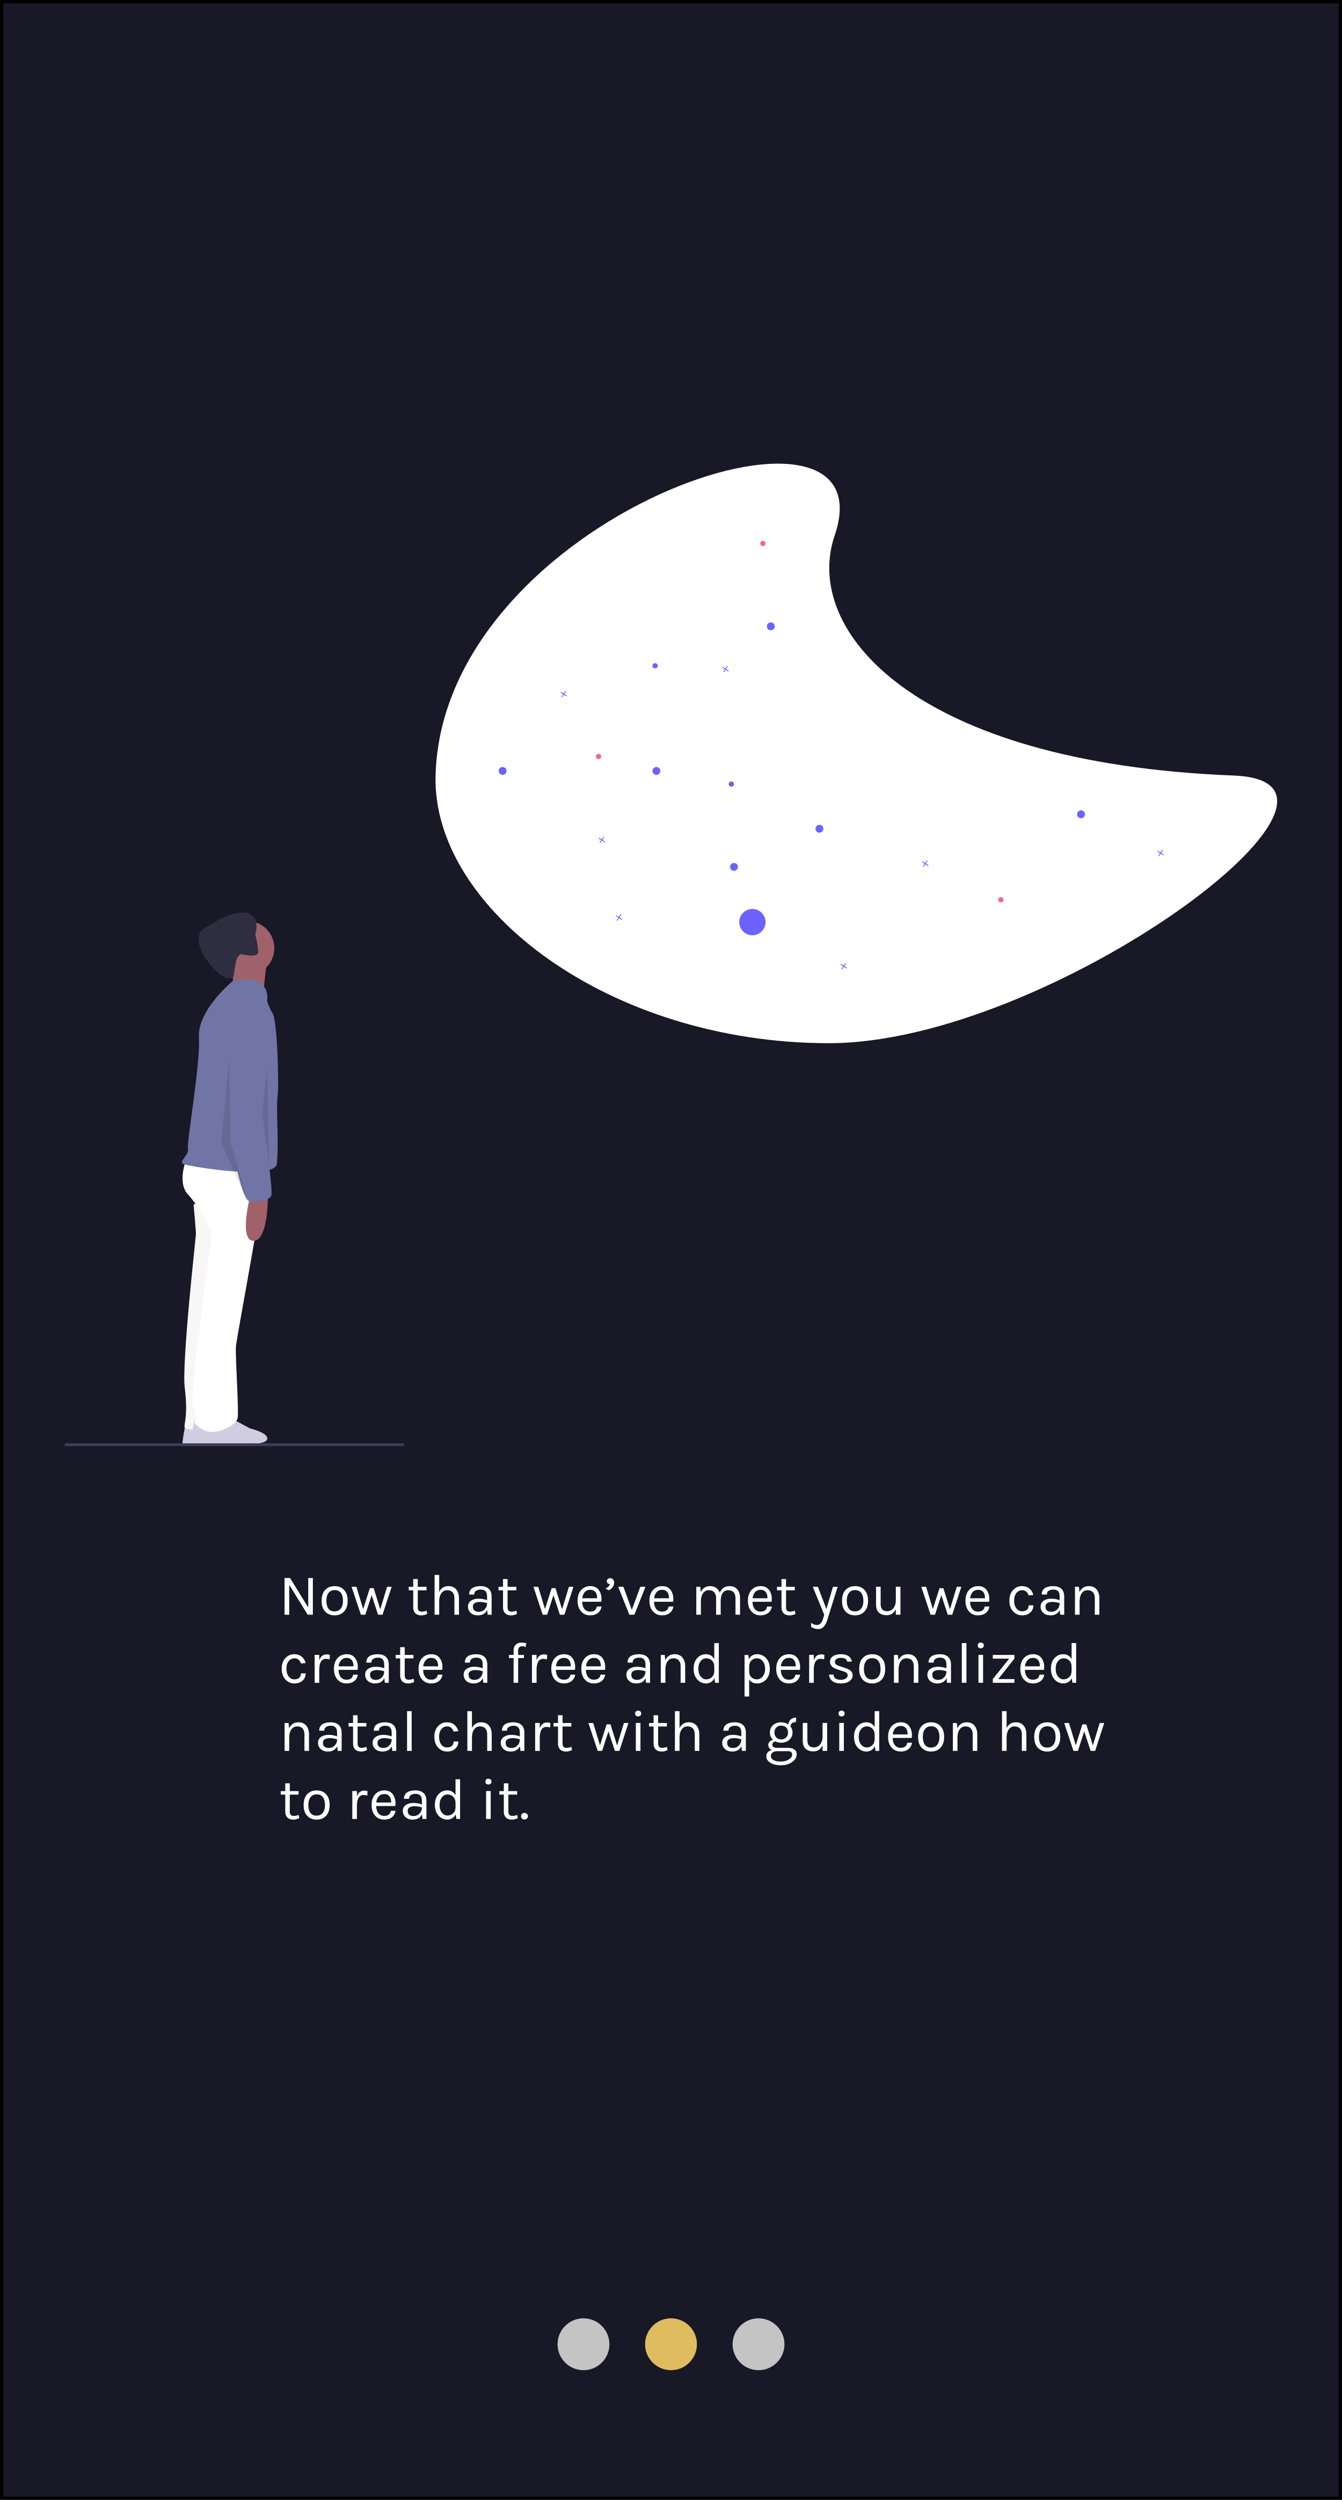 <svg width="414" height="771" viewBox="0 0 414 771" fill="none" xmlns="http://www.w3.org/2000/svg">
<rect x="0.5" y="0.5" width="413" height="770" fill="#181826"/>
<circle cx="207" cy="723" r="8" fill="#DFBC60"/>
<circle cx="234" cy="723" r="8" fill="#C4C4C4"/>
<circle cx="180" cy="723" r="8" fill="#C4C4C4"/>
<g clip-path="url(#clip0)">
<path d="M134.369 239.186C133.282 280.036 187.752 321.736 255.743 321.736C323.734 321.736 432.01 241.203 380.586 239.186C281.498 235.301 247.542 194.277 257.477 165.195C275.271 113.113 136.508 158.753 134.369 239.186Z" fill="white"/>
<path d="M224.809 206.833L223.98 206.305L224.508 205.477L224.281 205.333L223.754 206.162L222.925 205.634L222.781 205.86L223.61 206.388L223.083 207.216L223.309 207.36L223.836 206.531L224.665 207.059L224.809 206.833Z" fill="#6C63FF"/>
<path d="M286.454 266.836L285.625 266.309L286.152 265.48L285.926 265.336L285.399 266.165L284.57 265.638L284.426 265.863L285.255 266.391L284.727 267.22L284.953 267.364L285.481 266.535L286.31 267.062L286.454 266.836Z" fill="#6C63FF"/>
<path d="M186.686 259.539L185.857 259.011L186.385 258.182L186.158 258.039L185.631 258.868L184.802 258.34L184.658 258.566L185.487 259.093L184.96 259.922L185.186 260.066L185.713 259.237L186.542 259.764L186.686 259.539Z" fill="#6C63FF"/>
<path d="M261.309 298.46L260.48 297.932L261.008 297.103L260.781 296.96L260.254 297.789L259.425 297.261L259.281 297.487L260.11 298.014L259.583 298.843L259.809 298.987L260.336 298.158L261.165 298.685L261.309 298.46Z" fill="#6C63FF"/>
<path d="M191.958 283.459L191.129 282.931L191.657 282.103L191.431 281.959L190.904 282.788L190.075 282.26L189.931 282.486L190.76 283.014L190.232 283.842L190.458 283.986L190.986 283.158L191.814 283.685L191.958 283.459Z" fill="#6C63FF"/>
<path d="M359.048 263.593L358.219 263.065L358.747 262.237L358.521 262.093L357.993 262.922L357.164 262.394L357.021 262.62L357.849 263.148L357.322 263.976L357.548 264.12L358.075 263.292L358.904 263.819L359.048 263.593Z" fill="#6C63FF"/>
<path d="M174.925 214.536L174.096 214.009L174.624 213.18L174.398 213.036L173.87 213.865L173.041 213.338L172.897 213.563L173.726 214.091L173.199 214.92L173.425 215.064L173.952 214.235L174.781 214.762L174.925 214.536Z" fill="#6C63FF"/>
<path d="M244.275 223.65L243.115 222.912L243.853 221.751L243.537 221.55L242.798 222.71L241.638 221.972L241.437 222.289L242.597 223.026L241.859 224.187L242.175 224.388L242.914 223.228L244.074 223.966L244.275 223.65Z" fill="white"/>
<path d="M202.503 238.984C203.175 238.984 203.719 238.439 203.719 237.767C203.719 237.096 203.175 236.551 202.503 236.551C201.831 236.551 201.286 237.096 201.286 237.767C201.286 238.439 201.831 238.984 202.503 238.984Z" fill="#6C63FF"/>
<path d="M155.053 238.984C155.725 238.984 156.269 238.439 156.269 237.767C156.269 237.096 155.725 236.551 155.053 236.551C154.381 236.551 153.836 237.096 153.836 237.767C153.836 238.439 154.381 238.984 155.053 238.984Z" fill="#6C63FF"/>
<path d="M237.787 194.386C238.459 194.386 239.004 193.842 239.004 193.17C239.004 192.498 238.459 191.954 237.787 191.954C237.115 191.954 236.57 192.498 236.57 193.17C236.57 193.842 237.115 194.386 237.787 194.386Z" fill="#6C63FF"/>
<path d="M226.432 268.58C227.103 268.58 227.648 268.035 227.648 267.363C227.648 266.692 227.103 266.147 226.432 266.147C225.76 266.147 225.215 266.692 225.215 267.363C225.215 268.035 225.76 268.58 226.432 268.58Z" fill="#6C63FF"/>
<path d="M225.62 242.632C226.068 242.632 226.431 242.269 226.431 241.822C226.431 241.374 226.068 241.011 225.62 241.011C225.172 241.011 224.809 241.374 224.809 241.822C224.809 242.269 225.172 242.632 225.62 242.632Z" fill="#6C63FF"/>
<path d="M308.759 278.31C309.207 278.31 309.57 277.947 309.57 277.499C309.57 277.052 309.207 276.688 308.759 276.688C308.311 276.688 307.948 277.052 307.948 277.499C307.948 277.947 308.311 278.31 308.759 278.31Z" fill="#FF6584"/>
<path d="M184.659 234.118C185.107 234.118 185.47 233.755 185.47 233.307C185.47 232.86 185.107 232.497 184.659 232.497C184.211 232.497 183.848 232.86 183.848 233.307C183.848 233.755 184.211 234.118 184.659 234.118Z" fill="#FF6584"/>
<path d="M235.353 168.439C235.801 168.439 236.164 168.076 236.164 167.628C236.164 167.18 235.801 166.817 235.353 166.817C234.905 166.817 234.542 167.18 234.542 167.628C234.542 168.076 234.905 168.439 235.353 168.439Z" fill="#FF6584"/>
<path d="M202.097 206.144C202.545 206.144 202.908 205.781 202.908 205.333C202.908 204.885 202.545 204.522 202.097 204.522C201.649 204.522 201.286 204.885 201.286 205.333C201.286 205.781 201.649 206.144 202.097 206.144Z" fill="#6C63FF"/>
<path d="M212.236 178.98C212.684 178.98 213.047 178.617 213.047 178.169C213.047 177.721 212.684 177.358 212.236 177.358C211.788 177.358 211.425 177.721 211.425 178.169C211.425 178.617 211.788 178.98 212.236 178.98Z" fill="white"/>
<path d="M333.499 252.363C334.171 252.363 334.716 251.818 334.716 251.146C334.716 250.475 334.171 249.93 333.499 249.93C332.827 249.93 332.282 250.475 332.282 251.146C332.282 251.818 332.827 252.363 333.499 252.363Z" fill="#6C63FF"/>
<path d="M252.792 256.822C253.464 256.822 254.009 256.278 254.009 255.606C254.009 254.934 253.464 254.39 252.792 254.39C252.12 254.39 251.575 254.934 251.575 255.606C251.575 256.278 252.12 256.822 252.792 256.822Z" fill="#6C63FF"/>
<path d="M232.108 288.446C234.348 288.446 236.164 286.631 236.164 284.391C236.164 282.152 234.348 280.337 232.108 280.337C229.868 280.337 228.053 282.152 228.053 284.391C228.053 286.631 229.868 288.446 232.108 288.446Z" fill="#6C63FF"/>
<path d="M281.182 241.416C281.853 241.416 282.398 240.871 282.398 240.2C282.398 239.528 281.853 238.983 281.182 238.983C280.51 238.983 279.965 239.528 279.965 240.2C279.965 240.871 280.51 241.416 281.182 241.416Z" fill="white"/>
<g filter="url(#filter0_i)">
<path d="M57.283 435.158C57.283 435.158 55.013 444.647 57.077 445.06C59.14 445.472 69.251 445.339 71.728 445.752C74.204 446.164 79.363 445.472 79.363 443.616C79.363 441.759 73.998 440.521 73.998 440.521C73.998 440.521 66.362 436.396 66.156 436.189C65.95 435.983 57.283 435.158 57.283 435.158Z" fill="#D0CDE1"/>
</g>
<g filter="url(#filter1_d)">
<path d="M59.714 367.401C59.714 367.401 60.454 375.787 60.454 376.527C60.454 377.267 56.013 416.236 56.999 424.129C57.986 432.021 56.908 434.542 56.908 436.022C56.908 437.502 64.895 436.954 64.895 436.954L73.53 382.446L69.089 366.168L59.714 367.401Z" fill="#F9F6F6"/>
</g>
<path d="M60.171 437.235C60.171 437.235 58.108 444.661 60.171 445.074C62.235 445.487 72.346 444.601 74.822 445.014C77.298 445.426 82.457 445.487 82.457 443.63C82.457 441.773 77.092 440.536 77.092 440.536C77.092 440.536 69.457 436.41 69.251 436.204C69.044 435.997 60.171 437.235 60.171 437.235Z" fill="#D0CDE1"/>
<path d="M57.492 357.536C57.492 357.536 54.532 364.688 57.986 368.388C61.44 372.088 65.388 379.487 65.388 379.98C65.388 380.473 58.479 429.555 59.466 432.761C60.453 435.968 60.206 437.941 59.96 438.434C59.713 438.927 62.427 441.64 65.388 441.64C68.348 441.64 72.789 439.421 73.282 437.448C73.776 435.474 72.542 418.456 72.789 415.25C73.036 412.044 82.905 360.742 81.671 359.509C80.438 358.276 57.492 357.536 57.492 357.536Z" fill="white"/>
<path d="M76.243 300.808C80.876 300.808 84.632 297.054 84.632 292.423C84.632 287.791 80.876 284.037 76.243 284.037C71.61 284.037 67.855 287.791 67.855 292.423C67.855 297.054 71.61 300.808 76.243 300.808Z" fill="#9F616A"/>
<path d="M71.061 296.616C71.061 296.616 72.789 305.741 71.555 306.728C70.321 307.715 80.93 309.194 80.93 309.194C80.93 309.194 82.164 297.109 82.411 295.876C82.657 294.642 71.061 296.616 71.061 296.616Z" fill="#9F616A"/>
<path d="M82.411 308.665C82.411 308.665 84.002 299.974 71.913 302.441C71.913 302.441 60.875 311.488 61.369 319.874C61.862 328.26 57.492 352.567 57.986 354.293C58.479 356.02 55.025 358.239 56.505 358.979C57.986 359.719 84.631 364.159 85.372 358.979C86.112 353.8 85.125 340.728 85.618 338.261C86.112 335.795 85.618 315.077 84.138 312.611C82.658 310.144 82.411 308.665 82.411 308.665Z" fill="#7075A5"/>
<path d="M77.229 368.635C77.229 368.635 73.528 382.693 78.216 382.693C82.904 382.693 82.657 368.141 82.657 368.141L77.229 368.635Z" fill="#9F616A"/>
<path d="M79.66 293.822C79.553 294.529 78.461 294.823 76.857 294.685L76.855 294.685C76.176 294.621 75.502 294.506 74.841 294.34C73.84 294.094 73.276 294.984 72.912 296.217C72.316 298.249 72.27 301.218 71.745 301.605C68.079 303.631 57.246 290.049 62.797 286.532C64.774 285.28 71.43 280.604 76.028 281.549C80.626 282.493 78.764 288.199 78.764 288.199C78.764 288.199 78.933 288.948 79.124 289.909C79.397 291.121 79.581 292.351 79.675 293.59C79.675 293.667 79.67 293.745 79.66 293.822Z" fill="#2F2E41"/>
<path d="M80.191 310.921C80.191 310.921 71.802 310.427 71.062 322.759C70.322 335.092 70.569 346.684 70.569 346.93C70.569 347.177 74.023 370.608 77.23 370.608C80.438 370.608 82.905 370.115 83.645 368.881C84.385 367.648 81.671 349.89 81.671 349.89C81.671 349.89 80.438 331.145 82.411 325.226C84.385 319.306 84.632 311.661 80.191 310.921Z" fill="#7075A5"/>
<path opacity="0.1" d="M70.697 326.151L68.264 352.504L76.375 370.748L71.103 352.098L70.697 325.746" fill="black"/>
<path opacity="0.1" d="M82.457 328.989L83.077 360.057L80.835 343.179L82.457 328.989Z" fill="black"/>
<path d="M124.528 446H20V445.146H124.683L124.528 446Z" fill="#3F3D56"/>
</g>
<path d="M89.474 486.678L95.09 495.768V486.678H96.512V498H94.928L89.222 488.784V498H87.782V486.678H89.474ZM103.236 489.18C104.436 489.18 105.402 489.57 106.134 490.35C106.878 491.13 107.25 492.246 107.25 493.698C107.25 495.138 106.878 496.248 106.134 497.028C105.402 497.808 104.436 498.198 103.236 498.198C102.036 498.198 101.064 497.808 100.32 497.028C99.588 496.248 99.222 495.138 99.222 493.698C99.222 492.246 99.588 491.13 100.32 490.35C101.064 489.57 102.036 489.18 103.236 489.18ZM105.81 493.698C105.81 492.666 105.594 491.862 105.162 491.286C104.73 490.698 104.094 490.404 103.254 490.404C102.426 490.404 101.79 490.698 101.346 491.286C100.902 491.862 100.68 492.666 100.68 493.698C100.68 494.718 100.89 495.522 101.31 496.11C101.73 496.686 102.354 496.974 103.182 496.974C104.022 496.974 104.67 496.686 105.126 496.11C105.582 495.522 105.81 494.718 105.81 493.698ZM109.948 489.396L112.036 496.254L114.088 489.81H115.276L117.31 496.326L119.416 489.396H120.82L118.012 498H116.626L114.646 491.97L112.702 498H111.334L108.472 489.396H109.948ZM131.798 497.748C130.766 498.228 129.824 498.33 128.972 498.054C128.36 497.862 127.928 497.46 127.676 496.848C127.544 496.548 127.478 496.188 127.478 495.768V490.476H126.092V489.396H127.478V487.002H128.882V489.396H131.582V490.476H128.882V495.75C128.882 496.626 129.29 497.064 130.106 497.064C130.55 497.064 131.048 496.956 131.6 496.74L131.798 497.748ZM135.488 490.98C136.064 489.78 137.018 489.18 138.35 489.18C139.37 489.18 140.162 489.516 140.726 490.188C141.302 490.86 141.59 491.778 141.59 492.942V498H140.186V492.942C140.186 492.114 139.988 491.49 139.592 491.07C139.208 490.65 138.65 490.44 137.918 490.44C137.186 490.44 136.598 490.752 136.154 491.376C135.71 491.988 135.488 492.84 135.488 493.932V498H134.066V485.742H135.488V490.98ZM150.257 492.42C150.257 491.64 150.095 491.082 149.771 490.746C149.447 490.41 148.973 490.242 148.349 490.242C147.737 490.242 147.239 490.368 146.855 490.62C146.483 490.86 146.297 491.244 146.297 491.772H144.731C144.731 490.452 145.439 489.636 146.855 489.324C147.287 489.228 147.755 489.18 148.259 489.18C149.327 489.18 150.161 489.45 150.761 489.99C151.361 490.53 151.661 491.352 151.661 492.456V498H150.437L150.293 496.56C149.765 497.652 148.811 498.198 147.431 498.198C146.507 498.198 145.763 497.94 145.199 497.424C144.647 496.908 144.371 496.266 144.371 495.498C144.371 494.73 144.677 494.13 145.289 493.698C145.913 493.266 146.687 493.05 147.611 493.05C148.535 493.05 149.417 493.206 150.257 493.518V492.42ZM150.257 494.418C149.405 494.178 148.661 494.058 148.025 494.058C147.389 494.058 146.873 494.172 146.477 494.4C146.081 494.628 145.883 494.988 145.883 495.48C145.883 496.56 146.495 497.1 147.719 497.1C148.415 497.1 149.009 496.854 149.501 496.362C150.005 495.858 150.257 495.21 150.257 494.418ZM159.502 497.748C158.47 498.228 157.528 498.33 156.676 498.054C156.064 497.862 155.632 497.46 155.38 496.848C155.248 496.548 155.182 496.188 155.182 495.768V490.476H153.796V489.396H155.182V487.002H156.586V489.396H159.286V490.476H156.586V495.75C156.586 496.626 156.994 497.064 157.81 497.064C158.254 497.064 158.752 496.956 159.304 496.74L159.502 497.748ZM166.04 489.396L168.128 496.254L170.18 489.81H171.368L173.402 496.326L175.508 489.396H176.912L174.104 498H172.718L170.738 491.97L168.794 498H167.426L164.564 489.396H166.04ZM182.071 497.046C183.259 497.046 183.937 496.524 184.105 495.48H185.563C185.431 496.344 185.047 497.016 184.411 497.496C183.787 497.964 183.007 498.198 182.071 498.198C180.919 498.198 179.983 497.79 179.263 496.974C178.543 496.146 178.183 495.048 178.183 493.68C178.183 492.312 178.543 491.22 179.263 490.404C179.995 489.588 180.961 489.18 182.161 489.18C183.373 489.18 184.273 489.648 184.861 490.584C185.461 491.52 185.671 492.66 185.491 494.004H179.605C179.605 494.892 179.821 495.624 180.253 496.2C180.685 496.764 181.291 497.046 182.071 497.046ZM183.115 490.53C182.839 490.386 182.503 490.314 182.107 490.314C181.375 490.314 180.793 490.566 180.361 491.07C179.941 491.562 179.695 492.18 179.623 492.924H184.213C184.213 491.724 183.847 490.926 183.115 490.53ZM187.195 487.668C187.195 487.404 187.291 487.182 187.483 487.002C187.675 486.822 187.939 486.732 188.275 486.732C188.623 486.732 188.905 486.864 189.121 487.128C189.349 487.392 189.463 487.734 189.463 488.154C189.463 488.574 189.319 489 189.031 489.432C188.755 489.852 188.353 490.2 187.825 490.476L186.817 489.936C187.561 489.552 188.011 489.096 188.167 488.568C187.891 488.544 187.657 488.454 187.465 488.298C187.285 488.142 187.195 487.932 187.195 487.668ZM192.322 489.396L194.914 496.506L197.524 489.396H199.126L195.706 498H194.14L190.72 489.396H192.322ZM204.237 497.046C205.425 497.046 206.103 496.524 206.271 495.48H207.729C207.597 496.344 207.213 497.016 206.577 497.496C205.953 497.964 205.173 498.198 204.237 498.198C203.085 498.198 202.149 497.79 201.429 496.974C200.709 496.146 200.349 495.048 200.349 493.68C200.349 492.312 200.709 491.22 201.429 490.404C202.161 489.588 203.127 489.18 204.327 489.18C205.539 489.18 206.439 489.648 207.027 490.584C207.627 491.52 207.837 492.66 207.657 494.004H201.771C201.771 494.892 201.987 495.624 202.419 496.2C202.851 496.764 203.457 497.046 204.237 497.046ZM205.281 490.53C205.005 490.386 204.669 490.314 204.273 490.314C203.541 490.314 202.959 490.566 202.527 491.07C202.107 491.562 201.861 492.18 201.789 492.924H206.379C206.379 491.724 206.013 490.926 205.281 490.53ZM216.188 491.052C216.752 489.804 217.718 489.18 219.086 489.18C219.83 489.18 220.454 489.366 220.958 489.738C221.462 490.098 221.828 490.602 222.056 491.25C222.596 489.87 223.598 489.18 225.062 489.18C226.094 489.18 226.892 489.516 227.456 490.188C228.02 490.86 228.302 491.778 228.302 492.942V498H226.898V492.942C226.898 492.114 226.7 491.49 226.304 491.07C225.92 490.65 225.362 490.44 224.63 490.44C223.898 490.44 223.328 490.74 222.92 491.34C222.524 491.94 222.326 492.768 222.326 493.824V498H220.922V492.942C220.922 492.114 220.724 491.49 220.328 491.07C219.944 490.65 219.392 490.44 218.672 490.44C217.952 490.44 217.37 490.734 216.926 491.322C216.482 491.91 216.248 492.726 216.224 493.77V498H214.802V489.396H216.026L216.188 491.052ZM234.612 497.046C235.8 497.046 236.478 496.524 236.646 495.48H238.104C237.972 496.344 237.588 497.016 236.952 497.496C236.328 497.964 235.548 498.198 234.612 498.198C233.46 498.198 232.524 497.79 231.804 496.974C231.084 496.146 230.724 495.048 230.724 493.68C230.724 492.312 231.084 491.22 231.804 490.404C232.536 489.588 233.502 489.18 234.702 489.18C235.914 489.18 236.814 489.648 237.402 490.584C238.002 491.52 238.212 492.66 238.032 494.004H232.146C232.146 494.892 232.362 495.624 232.794 496.2C233.226 496.764 233.832 497.046 234.612 497.046ZM235.656 490.53C235.38 490.386 235.044 490.314 234.648 490.314C233.916 490.314 233.334 490.566 232.902 491.07C232.482 491.562 232.236 492.18 232.164 492.924H236.754C236.754 491.724 236.388 490.926 235.656 490.53ZM245.406 497.748C244.374 498.228 243.432 498.33 242.58 498.054C241.968 497.862 241.536 497.46 241.284 496.848C241.152 496.548 241.086 496.188 241.086 495.768V490.476H239.7V489.396H241.086V487.002H242.49V489.396H245.19V490.476H242.49V495.75C242.49 496.626 242.898 497.064 243.714 497.064C244.158 497.064 244.656 496.956 245.208 496.74L245.406 497.748ZM250.235 500.502C250.823 500.958 251.441 501.186 252.089 501.186C252.569 501.186 252.983 500.946 253.331 500.466C253.583 500.118 253.811 499.59 254.015 498.882L254.267 498L250.739 489.396H252.323L254.933 496.254L256.967 489.396H258.407L255.185 499.71C254.909 500.586 254.543 501.258 254.087 501.726C253.643 502.194 253.073 502.428 252.377 502.428C251.693 502.428 250.979 502.218 250.235 501.798V500.502ZM263.777 489.18C264.977 489.18 265.943 489.57 266.675 490.35C267.419 491.13 267.791 492.246 267.791 493.698C267.791 495.138 267.419 496.248 266.675 497.028C265.943 497.808 264.977 498.198 263.777 498.198C262.577 498.198 261.605 497.808 260.861 497.028C260.129 496.248 259.763 495.138 259.763 493.698C259.763 492.246 260.129 491.13 260.861 490.35C261.605 489.57 262.577 489.18 263.777 489.18ZM266.351 493.698C266.351 492.666 266.135 491.862 265.703 491.286C265.271 490.698 264.635 490.404 263.795 490.404C262.967 490.404 262.331 490.698 261.887 491.286C261.443 491.862 261.221 492.666 261.221 493.698C261.221 494.718 261.431 495.522 261.851 496.11C262.271 496.686 262.895 496.974 263.723 496.974C264.563 496.974 265.211 496.686 265.667 496.11C266.123 495.522 266.351 494.718 266.351 493.698ZM276.357 496.29C275.769 497.538 274.815 498.162 273.495 498.162C272.523 498.162 271.737 497.892 271.137 497.352C270.549 496.812 270.255 495.978 270.255 494.85V489.378H271.677V494.742C271.677 496.194 272.349 496.92 273.693 496.92C274.473 496.92 275.103 496.62 275.583 496.02C276.075 495.42 276.333 494.652 276.357 493.716V489.378H277.779V498H276.357V496.29ZM285.695 489.396L287.783 496.254L289.835 489.81H291.023L293.057 496.326L295.163 489.396H296.567L293.759 498H292.373L290.393 491.97L288.449 498H287.081L284.219 489.396H285.695ZM301.726 497.046C302.914 497.046 303.592 496.524 303.76 495.48H305.218C305.086 496.344 304.702 497.016 304.066 497.496C303.442 497.964 302.662 498.198 301.726 498.198C300.574 498.198 299.638 497.79 298.918 496.974C298.198 496.146 297.838 495.048 297.838 493.68C297.838 492.312 298.198 491.22 298.918 490.404C299.65 489.588 300.616 489.18 301.816 489.18C303.028 489.18 303.928 489.648 304.516 490.584C305.116 491.52 305.326 492.66 305.146 494.004H299.26C299.26 494.892 299.476 495.624 299.908 496.2C300.34 496.764 300.946 497.046 301.726 497.046ZM302.77 490.53C302.494 490.386 302.158 490.314 301.762 490.314C301.03 490.314 300.448 490.566 300.016 491.07C299.596 491.562 299.35 492.18 299.278 492.924H303.868C303.868 491.724 303.502 490.926 302.77 490.53ZM315.17 489.18C316.19 489.18 317 489.444 317.6 489.972C318.2 490.488 318.59 491.136 318.77 491.916L317.33 492.042C317.174 491.538 316.922 491.148 316.574 490.872C316.226 490.584 315.842 490.44 315.422 490.44C314.654 490.44 314.03 490.728 313.55 491.304C313.082 491.88 312.848 492.666 312.848 493.662C312.848 494.646 313.076 495.438 313.532 496.038C314 496.638 314.576 496.938 315.26 496.938C315.956 496.938 316.472 496.782 316.808 496.47C317.156 496.146 317.33 495.69 317.33 495.102H318.788C318.788 496.026 318.464 496.776 317.816 497.352C317.18 497.916 316.346 498.198 315.314 498.198C314.222 498.198 313.292 497.784 312.524 496.956C311.768 496.128 311.39 495.03 311.39 493.662C311.39 492.282 311.768 491.19 312.524 490.386C313.28 489.582 314.162 489.18 315.17 489.18ZM326.9 492.42C326.9 491.64 326.738 491.082 326.414 490.746C326.09 490.41 325.616 490.242 324.992 490.242C324.38 490.242 323.882 490.368 323.498 490.62C323.126 490.86 322.94 491.244 322.94 491.772H321.374C321.374 490.452 322.082 489.636 323.498 489.324C323.93 489.228 324.398 489.18 324.902 489.18C325.97 489.18 326.804 489.45 327.404 489.99C328.004 490.53 328.304 491.352 328.304 492.456V498H327.08L326.936 496.56C326.408 497.652 325.454 498.198 324.074 498.198C323.15 498.198 322.406 497.94 321.842 497.424C321.29 496.908 321.014 496.266 321.014 495.498C321.014 494.73 321.32 494.13 321.932 493.698C322.556 493.266 323.33 493.05 324.254 493.05C325.178 493.05 326.06 493.206 326.9 493.518V492.42ZM326.9 494.418C326.048 494.178 325.304 494.058 324.668 494.058C324.032 494.058 323.516 494.172 323.12 494.4C322.724 494.628 322.526 494.988 322.526 495.48C322.526 496.56 323.138 497.1 324.362 497.1C325.058 497.1 325.652 496.854 326.144 496.362C326.648 495.858 326.9 495.21 326.9 494.418ZM333.012 491.052C333.576 489.804 334.542 489.18 335.91 489.18C336.93 489.18 337.722 489.516 338.286 490.188C338.862 490.86 339.15 491.778 339.15 492.942V498H337.746V492.942C337.746 492.114 337.548 491.49 337.152 491.07C336.768 490.65 336.216 490.44 335.496 490.44C334.776 490.44 334.194 490.734 333.75 491.322C333.306 491.91 333.072 492.726 333.048 493.77V498H331.626V489.396H332.85L333.012 491.052ZM90.68 510.18C91.7 510.18 92.51 510.444 93.11 510.972C93.71 511.488 94.1 512.136 94.28 512.916L92.84 513.042C92.684 512.538 92.432 512.148 92.084 511.872C91.736 511.584 91.352 511.44 90.932 511.44C90.164 511.44 89.54 511.728 89.06 512.304C88.592 512.88 88.358 513.666 88.358 514.662C88.358 515.646 88.586 516.438 89.042 517.038C89.51 517.638 90.086 517.938 90.77 517.938C91.466 517.938 91.982 517.782 92.318 517.47C92.666 517.146 92.84 516.69 92.84 516.102H94.298C94.298 517.026 93.974 517.776 93.326 518.352C92.69 518.916 91.856 519.198 90.824 519.198C89.732 519.198 88.802 518.784 88.034 517.956C87.278 517.128 86.9 516.03 86.9 514.662C86.9 513.282 87.278 512.19 88.034 511.386C88.79 510.582 89.672 510.18 90.68 510.18ZM100.592 511.602C99.236 511.602 98.534 512.67 98.486 514.806V519H97.064V510.378H98.486V512.034C98.918 510.834 99.68 510.234 100.772 510.234C101.12 510.234 101.45 510.288 101.762 510.396L101.69 511.782C101.33 511.662 100.964 511.602 100.592 511.602ZM106.907 518.046C108.095 518.046 108.773 517.524 108.941 516.48H110.399C110.267 517.344 109.883 518.016 109.247 518.496C108.623 518.964 107.843 519.198 106.907 519.198C105.755 519.198 104.819 518.79 104.099 517.974C103.379 517.146 103.019 516.048 103.019 514.68C103.019 513.312 103.379 512.22 104.099 511.404C104.831 510.588 105.797 510.18 106.997 510.18C108.209 510.18 109.109 510.648 109.697 511.584C110.297 512.52 110.507 513.66 110.327 515.004H104.441C104.441 515.892 104.657 516.624 105.089 517.2C105.521 517.764 106.127 518.046 106.907 518.046ZM107.951 511.53C107.675 511.386 107.339 511.314 106.943 511.314C106.211 511.314 105.629 511.566 105.197 512.07C104.777 512.562 104.531 513.18 104.459 513.924H109.049C109.049 512.724 108.683 511.926 107.951 511.53ZM118.529 513.42C118.529 512.64 118.367 512.082 118.043 511.746C117.719 511.41 117.245 511.242 116.621 511.242C116.009 511.242 115.511 511.368 115.127 511.62C114.755 511.86 114.569 512.244 114.569 512.772H113.003C113.003 511.452 113.711 510.636 115.127 510.324C115.559 510.228 116.027 510.18 116.531 510.18C117.599 510.18 118.433 510.45 119.033 510.99C119.633 511.53 119.933 512.352 119.933 513.456V519H118.709L118.565 517.56C118.037 518.652 117.083 519.198 115.703 519.198C114.779 519.198 114.035 518.94 113.471 518.424C112.919 517.908 112.643 517.266 112.643 516.498C112.643 515.73 112.949 515.13 113.561 514.698C114.185 514.266 114.959 514.05 115.883 514.05C116.807 514.05 117.689 514.206 118.529 514.518V513.42ZM118.529 515.418C117.677 515.178 116.933 515.058 116.297 515.058C115.661 515.058 115.145 515.172 114.749 515.4C114.353 515.628 114.155 515.988 114.155 516.48C114.155 517.56 114.767 518.1 115.991 518.1C116.687 518.1 117.281 517.854 117.773 517.362C118.277 516.858 118.529 516.21 118.529 515.418ZM127.773 518.748C126.741 519.228 125.799 519.33 124.947 519.054C124.335 518.862 123.903 518.46 123.651 517.848C123.519 517.548 123.453 517.188 123.453 516.768V511.476H122.067V510.396H123.453V508.002H124.857V510.396H127.557V511.476H124.857V516.75C124.857 517.626 125.265 518.064 126.081 518.064C126.525 518.064 127.023 517.956 127.575 517.74L127.773 518.748ZM133.011 518.046C134.199 518.046 134.877 517.524 135.045 516.48H136.503C136.371 517.344 135.987 518.016 135.351 518.496C134.727 518.964 133.947 519.198 133.011 519.198C131.859 519.198 130.923 518.79 130.203 517.974C129.483 517.146 129.123 516.048 129.123 514.68C129.123 513.312 129.483 512.22 130.203 511.404C130.935 510.588 131.901 510.18 133.101 510.18C134.313 510.18 135.213 510.648 135.801 511.584C136.401 512.52 136.611 513.66 136.431 515.004H130.545C130.545 515.892 130.761 516.624 131.193 517.2C131.625 517.764 132.231 518.046 133.011 518.046ZM134.055 511.53C133.779 511.386 133.443 511.314 133.047 511.314C132.315 511.314 131.733 511.566 131.301 512.07C130.881 512.562 130.635 513.18 130.563 513.924H135.153C135.153 512.724 134.787 511.926 134.055 511.53ZM148.921 513.42C148.921 512.64 148.759 512.082 148.435 511.746C148.111 511.41 147.637 511.242 147.013 511.242C146.401 511.242 145.903 511.368 145.519 511.62C145.147 511.86 144.961 512.244 144.961 512.772H143.395C143.395 511.452 144.103 510.636 145.519 510.324C145.951 510.228 146.419 510.18 146.923 510.18C147.991 510.18 148.825 510.45 149.425 510.99C150.025 511.53 150.325 512.352 150.325 513.456V519H149.101L148.957 517.56C148.429 518.652 147.475 519.198 146.095 519.198C145.171 519.198 144.427 518.94 143.863 518.424C143.311 517.908 143.035 517.266 143.035 516.498C143.035 515.73 143.341 515.13 143.953 514.698C144.577 514.266 145.351 514.05 146.275 514.05C147.199 514.05 148.081 514.206 148.921 514.518V513.42ZM148.921 515.418C148.069 515.178 147.325 515.058 146.689 515.058C146.053 515.058 145.537 515.172 145.141 515.4C144.745 515.628 144.547 515.988 144.547 516.48C144.547 517.56 145.159 518.1 146.383 518.1C147.079 518.1 147.673 517.854 148.165 517.362C148.669 516.858 148.921 516.21 148.921 515.418ZM162.131 507.948C161.735 507.792 161.423 507.714 161.195 507.714C160.775 507.714 160.445 507.816 160.205 508.02C159.965 508.224 159.845 508.584 159.845 509.1V510.396H161.627V511.368H159.845V519H158.441V511.368H157.019V510.396H158.441V509.082C158.441 508.23 158.675 507.606 159.143 507.21C159.611 506.802 160.151 506.598 160.763 506.598C161.375 506.598 161.915 506.676 162.383 506.832L162.131 507.948ZM167.635 511.602C166.279 511.602 165.577 512.67 165.529 514.806V519H164.107V510.378H165.529V512.034C165.961 510.834 166.723 510.234 167.815 510.234C168.163 510.234 168.493 510.288 168.805 510.396L168.733 511.782C168.373 511.662 168.007 511.602 167.635 511.602ZM173.95 518.046C175.138 518.046 175.816 517.524 175.984 516.48H177.442C177.31 517.344 176.926 518.016 176.29 518.496C175.666 518.964 174.886 519.198 173.95 519.198C172.798 519.198 171.862 518.79 171.142 517.974C170.422 517.146 170.062 516.048 170.062 514.68C170.062 513.312 170.422 512.22 171.142 511.404C171.874 510.588 172.84 510.18 174.04 510.18C175.252 510.18 176.152 510.648 176.74 511.584C177.34 512.52 177.55 513.66 177.37 515.004H171.484C171.484 515.892 171.7 516.624 172.132 517.2C172.564 517.764 173.17 518.046 173.95 518.046ZM174.994 511.53C174.718 511.386 174.382 511.314 173.986 511.314C173.254 511.314 172.672 511.566 172.24 512.07C171.82 512.562 171.574 513.18 171.502 513.924H176.092C176.092 512.724 175.726 511.926 174.994 511.53ZM183.214 518.046C184.402 518.046 185.08 517.524 185.248 516.48H186.706C186.574 517.344 186.19 518.016 185.554 518.496C184.93 518.964 184.15 519.198 183.214 519.198C182.062 519.198 181.126 518.79 180.406 517.974C179.686 517.146 179.326 516.048 179.326 514.68C179.326 513.312 179.686 512.22 180.406 511.404C181.138 510.588 182.104 510.18 183.304 510.18C184.516 510.18 185.416 510.648 186.004 511.584C186.604 512.52 186.814 513.66 186.634 515.004H180.748C180.748 515.892 180.964 516.624 181.396 517.2C181.828 517.764 182.434 518.046 183.214 518.046ZM184.258 511.53C183.982 511.386 183.646 511.314 183.25 511.314C182.518 511.314 181.936 511.566 181.504 512.07C181.084 512.562 180.838 513.18 180.766 513.924H185.356C185.356 512.724 184.99 511.926 184.258 511.53ZM199.125 513.42C199.125 512.64 198.963 512.082 198.639 511.746C198.315 511.41 197.841 511.242 197.217 511.242C196.605 511.242 196.107 511.368 195.723 511.62C195.351 511.86 195.165 512.244 195.165 512.772H193.599C193.599 511.452 194.307 510.636 195.723 510.324C196.155 510.228 196.623 510.18 197.127 510.18C198.195 510.18 199.029 510.45 199.629 510.99C200.229 511.53 200.529 512.352 200.529 513.456V519H199.305L199.161 517.56C198.633 518.652 197.679 519.198 196.299 519.198C195.375 519.198 194.631 518.94 194.067 518.424C193.515 517.908 193.239 517.266 193.239 516.498C193.239 515.73 193.545 515.13 194.157 514.698C194.781 514.266 195.555 514.05 196.479 514.05C197.403 514.05 198.285 514.206 199.125 514.518V513.42ZM199.125 515.418C198.273 515.178 197.529 515.058 196.893 515.058C196.257 515.058 195.741 515.172 195.345 515.4C194.949 515.628 194.751 515.988 194.751 516.48C194.751 517.56 195.363 518.1 196.587 518.1C197.283 518.1 197.877 517.854 198.369 517.362C198.873 516.858 199.125 516.21 199.125 515.418ZM205.237 512.052C205.801 510.804 206.767 510.18 208.135 510.18C209.155 510.18 209.947 510.516 210.511 511.188C211.087 511.86 211.375 512.778 211.375 513.942V519H209.971V513.942C209.971 513.114 209.773 512.49 209.377 512.07C208.993 511.65 208.441 511.44 207.721 511.44C207.001 511.44 206.419 511.734 205.975 512.322C205.531 512.91 205.297 513.726 205.273 514.77V519H203.851V510.396H205.075L205.237 512.052ZM220.348 511.674V506.742H221.752V519H220.6L220.42 517.56C220.144 518.1 219.778 518.508 219.322 518.784C218.866 519.06 218.368 519.198 217.828 519.198C216.736 519.198 215.818 518.778 215.074 517.938C214.342 517.098 213.976 516.006 213.976 514.662C213.976 513.306 214.336 512.22 215.056 511.404C215.788 510.588 216.706 510.18 217.81 510.18C218.926 510.18 219.772 510.678 220.348 511.674ZM217.9 511.44C217.204 511.44 216.616 511.734 216.136 512.322C215.668 512.91 215.434 513.696 215.434 514.68C215.434 515.664 215.674 516.456 216.154 517.056C216.634 517.644 217.21 517.938 217.882 517.938C218.554 517.938 219.124 517.716 219.592 517.272C220.072 516.816 220.324 516.21 220.348 515.454V514.05C220.348 513.246 220.114 512.61 219.646 512.142C219.178 511.674 218.596 511.44 217.9 511.44ZM231.023 511.71C231.587 510.69 232.427 510.18 233.543 510.18C234.671 510.18 235.607 510.594 236.351 511.422C237.107 512.25 237.485 513.342 237.485 514.698C237.485 516.054 237.107 517.146 236.351 517.974C235.595 518.79 234.665 519.198 233.561 519.198C232.457 519.198 231.641 518.784 231.113 517.956V523.23H229.691V510.396H230.861L231.023 511.71ZM233.489 517.938C234.161 517.938 234.749 517.65 235.253 517.074C235.769 516.498 236.027 515.712 236.027 514.716C236.027 513.708 235.781 512.91 235.289 512.322C234.809 511.734 234.221 511.44 233.525 511.44C232.829 511.44 232.259 511.662 231.815 512.106C231.371 512.538 231.137 513.126 231.113 513.87V515.508C231.113 516.264 231.341 516.858 231.797 517.29C232.253 517.722 232.817 517.938 233.489 517.938ZM243.349 518.046C244.537 518.046 245.215 517.524 245.383 516.48H246.841C246.709 517.344 246.325 518.016 245.689 518.496C245.065 518.964 244.285 519.198 243.349 519.198C242.197 519.198 241.261 518.79 240.541 517.974C239.821 517.146 239.461 516.048 239.461 514.68C239.461 513.312 239.821 512.22 240.541 511.404C241.273 510.588 242.239 510.18 243.439 510.18C244.651 510.18 245.551 510.648 246.139 511.584C246.739 512.52 246.949 513.66 246.769 515.004H240.883C240.883 515.892 241.099 516.624 241.531 517.2C241.963 517.764 242.569 518.046 243.349 518.046ZM244.393 511.53C244.117 511.386 243.781 511.314 243.385 511.314C242.653 511.314 242.071 511.566 241.639 512.07C241.219 512.562 240.973 513.18 240.901 513.924H245.491C245.491 512.724 245.125 511.926 244.393 511.53ZM253.152 511.602C251.796 511.602 251.094 512.67 251.046 514.806V519H249.624V510.378H251.046V512.034C251.478 510.834 252.24 510.234 253.332 510.234C253.68 510.234 254.01 510.288 254.322 510.396L254.25 511.782C253.89 511.662 253.524 511.602 253.152 511.602ZM256.048 512.502C256.048 511.794 256.348 511.23 256.948 510.81C257.56 510.39 258.382 510.18 259.414 510.18C260.446 510.18 261.25 510.396 261.826 510.828C262.414 511.26 262.72 511.806 262.744 512.466H261.358C261.25 511.686 260.59 511.296 259.378 511.296C258.79 511.296 258.334 511.428 258.01 511.692C257.698 511.956 257.542 512.244 257.542 512.556C257.542 512.856 257.662 513.114 257.902 513.33C258.142 513.534 258.526 513.714 259.054 513.87L260.782 514.446C261.514 514.674 262.072 514.968 262.456 515.328C262.852 515.676 263.05 516.162 263.05 516.786C263.05 517.398 262.732 517.956 262.096 518.46C261.46 518.952 260.572 519.198 259.432 519.198C258.292 519.198 257.404 518.946 256.768 518.442C256.132 517.926 255.796 517.266 255.76 516.462H257.128C257.152 517.002 257.368 517.41 257.776 517.686C258.196 517.95 258.718 518.082 259.342 518.082C259.966 518.082 260.482 517.95 260.89 517.686C261.298 517.422 261.502 517.11 261.502 516.75C261.502 516.378 261.382 516.096 261.142 515.904C260.902 515.712 260.512 515.544 259.972 515.4L258.298 514.842C256.798 514.398 256.048 513.618 256.048 512.502ZM269.068 510.18C270.268 510.18 271.234 510.57 271.966 511.35C272.71 512.13 273.082 513.246 273.082 514.698C273.082 516.138 272.71 517.248 271.966 518.028C271.234 518.808 270.268 519.198 269.068 519.198C267.868 519.198 266.896 518.808 266.152 518.028C265.42 517.248 265.054 516.138 265.054 514.698C265.054 513.246 265.42 512.13 266.152 511.35C266.896 510.57 267.868 510.18 269.068 510.18ZM271.642 514.698C271.642 513.666 271.426 512.862 270.994 512.286C270.562 511.698 269.926 511.404 269.086 511.404C268.258 511.404 267.622 511.698 267.178 512.286C266.734 512.862 266.512 513.666 266.512 514.698C266.512 515.718 266.722 516.522 267.142 517.11C267.562 517.686 268.186 517.974 269.014 517.974C269.854 517.974 270.502 517.686 270.958 517.11C271.414 516.522 271.642 515.718 271.642 514.698ZM277.166 512.052C277.73 510.804 278.696 510.18 280.064 510.18C281.084 510.18 281.876 510.516 282.44 511.188C283.016 511.86 283.304 512.778 283.304 513.942V519H281.9V513.942C281.9 513.114 281.702 512.49 281.306 512.07C280.922 511.65 280.37 511.44 279.65 511.44C278.93 511.44 278.348 511.734 277.904 512.322C277.46 512.91 277.226 513.726 277.202 514.77V519H275.78V510.396H277.004L277.166 512.052ZM291.972 513.42C291.972 512.64 291.81 512.082 291.486 511.746C291.162 511.41 290.688 511.242 290.064 511.242C289.452 511.242 288.954 511.368 288.57 511.62C288.198 511.86 288.012 512.244 288.012 512.772H286.446C286.446 511.452 287.154 510.636 288.57 510.324C289.002 510.228 289.47 510.18 289.974 510.18C291.042 510.18 291.876 510.45 292.476 510.99C293.076 511.53 293.376 512.352 293.376 513.456V519H292.152L292.008 517.56C291.48 518.652 290.526 519.198 289.146 519.198C288.222 519.198 287.478 518.94 286.914 518.424C286.362 517.908 286.086 517.266 286.086 516.498C286.086 515.73 286.392 515.13 287.004 514.698C287.628 514.266 288.402 514.05 289.326 514.05C290.25 514.05 291.132 514.206 291.972 514.518V513.42ZM291.972 515.418C291.12 515.178 290.376 515.058 289.74 515.058C289.104 515.058 288.588 515.172 288.192 515.4C287.796 515.628 287.598 515.988 287.598 516.48C287.598 517.56 288.21 518.1 289.434 518.1C290.13 518.1 290.724 517.854 291.216 517.362C291.72 516.858 291.972 516.21 291.972 515.418ZM296.716 506.742H298.138V519H296.716V506.742ZM301.851 510.378H303.273V519H301.851V510.378ZM302.553 508.362C302.265 508.362 302.037 508.284 301.869 508.128C301.713 507.96 301.635 507.744 301.635 507.48C301.635 507.204 301.713 506.988 301.869 506.832C302.037 506.664 302.265 506.58 302.553 506.58C302.841 506.58 303.069 506.664 303.237 506.832C303.417 506.988 303.507 507.204 303.507 507.48C303.507 507.744 303.417 507.96 303.237 508.128C303.069 508.284 302.841 508.362 302.553 508.362ZM306.276 517.848L311.334 511.548H306.276V510.396H312.936V511.548L307.95 517.848H312.936V519H306.276V517.848ZM318.653 518.046C319.841 518.046 320.519 517.524 320.687 516.48H322.145C322.013 517.344 321.629 518.016 320.993 518.496C320.369 518.964 319.589 519.198 318.653 519.198C317.501 519.198 316.565 518.79 315.845 517.974C315.125 517.146 314.765 516.048 314.765 514.68C314.765 513.312 315.125 512.22 315.845 511.404C316.577 510.588 317.543 510.18 318.743 510.18C319.955 510.18 320.855 510.648 321.443 511.584C322.043 512.52 322.253 513.66 322.073 515.004H316.187C316.187 515.892 316.403 516.624 316.835 517.2C317.267 517.764 317.873 518.046 318.653 518.046ZM319.697 511.53C319.421 511.386 319.085 511.314 318.689 511.314C317.957 511.314 317.375 511.566 316.943 512.07C316.523 512.562 316.277 513.18 316.205 513.924H320.795C320.795 512.724 320.429 511.926 319.697 511.53ZM330.581 511.674V506.742H331.985V519H330.833L330.653 517.56C330.377 518.1 330.011 518.508 329.555 518.784C329.099 519.06 328.601 519.198 328.061 519.198C326.969 519.198 326.051 518.778 325.307 517.938C324.575 517.098 324.209 516.006 324.209 514.662C324.209 513.306 324.569 512.22 325.289 511.404C326.021 510.588 326.939 510.18 328.043 510.18C329.159 510.18 330.005 510.678 330.581 511.674ZM328.133 511.44C327.437 511.44 326.849 511.734 326.369 512.322C325.901 512.91 325.667 513.696 325.667 514.68C325.667 515.664 325.907 516.456 326.387 517.056C326.867 517.644 327.443 517.938 328.115 517.938C328.787 517.938 329.357 517.716 329.825 517.272C330.305 516.816 330.557 516.21 330.581 515.454V514.05C330.581 513.246 330.347 512.61 329.879 512.142C329.411 511.674 328.829 511.44 328.133 511.44ZM89.186 533.052C89.75 531.804 90.716 531.18 92.084 531.18C93.104 531.18 93.896 531.516 94.46 532.188C95.036 532.86 95.324 533.778 95.324 534.942V540H93.92V534.942C93.92 534.114 93.722 533.49 93.326 533.07C92.942 532.65 92.39 532.44 91.67 532.44C90.95 532.44 90.368 532.734 89.924 533.322C89.48 533.91 89.246 534.726 89.222 535.77V540H87.8V531.396H89.024L89.186 533.052ZM103.992 534.42C103.992 533.64 103.83 533.082 103.506 532.746C103.182 532.41 102.708 532.242 102.084 532.242C101.472 532.242 100.974 532.368 100.59 532.62C100.218 532.86 100.032 533.244 100.032 533.772H98.466C98.466 532.452 99.174 531.636 100.59 531.324C101.022 531.228 101.49 531.18 101.994 531.18C103.062 531.18 103.896 531.45 104.496 531.99C105.096 532.53 105.396 533.352 105.396 534.456V540H104.172L104.028 538.56C103.5 539.652 102.546 540.198 101.166 540.198C100.242 540.198 99.498 539.94 98.934 539.424C98.382 538.908 98.106 538.266 98.106 537.498C98.106 536.73 98.412 536.13 99.024 535.698C99.648 535.266 100.422 535.05 101.346 535.05C102.27 535.05 103.152 535.206 103.992 535.518V534.42ZM103.992 536.418C103.14 536.178 102.396 536.058 101.76 536.058C101.124 536.058 100.608 536.172 100.212 536.4C99.816 536.628 99.618 536.988 99.618 537.48C99.618 538.56 100.23 539.1 101.454 539.1C102.15 539.1 102.744 538.854 103.236 538.362C103.74 537.858 103.992 537.21 103.992 536.418ZM113.236 539.748C112.204 540.228 111.262 540.33 110.41 540.054C109.798 539.862 109.366 539.46 109.114 538.848C108.982 538.548 108.916 538.188 108.916 537.768V532.476H107.53V531.396H108.916V529.002H110.32V531.396H113.02V532.476H110.32V537.75C110.32 538.626 110.728 539.064 111.544 539.064C111.988 539.064 112.486 538.956 113.038 538.74L113.236 539.748ZM120.832 534.42C120.832 533.64 120.67 533.082 120.346 532.746C120.022 532.41 119.548 532.242 118.924 532.242C118.312 532.242 117.814 532.368 117.43 532.62C117.058 532.86 116.872 533.244 116.872 533.772H115.306C115.306 532.452 116.014 531.636 117.43 531.324C117.862 531.228 118.33 531.18 118.834 531.18C119.902 531.18 120.736 531.45 121.336 531.99C121.936 532.53 122.236 533.352 122.236 534.456V540H121.012L120.868 538.56C120.34 539.652 119.386 540.198 118.006 540.198C117.082 540.198 116.338 539.94 115.774 539.424C115.222 538.908 114.946 538.266 114.946 537.498C114.946 536.73 115.252 536.13 115.864 535.698C116.488 535.266 117.262 535.05 118.186 535.05C119.11 535.05 119.992 535.206 120.832 535.518V534.42ZM120.832 536.418C119.98 536.178 119.236 536.058 118.6 536.058C117.964 536.058 117.448 536.172 117.052 536.4C116.656 536.628 116.458 536.988 116.458 537.48C116.458 538.56 117.07 539.1 118.294 539.1C118.99 539.1 119.584 538.854 120.076 538.362C120.58 537.858 120.832 537.21 120.832 536.418ZM125.576 527.742H126.998V540H125.576V527.742ZM137.772 531.18C138.792 531.18 139.602 531.444 140.202 531.972C140.802 532.488 141.192 533.136 141.372 533.916L139.932 534.042C139.776 533.538 139.524 533.148 139.176 532.872C138.828 532.584 138.444 532.44 138.024 532.44C137.256 532.44 136.632 532.728 136.152 533.304C135.684 533.88 135.45 534.666 135.45 535.662C135.45 536.646 135.678 537.438 136.134 538.038C136.602 538.638 137.178 538.938 137.862 538.938C138.558 538.938 139.074 538.782 139.41 538.47C139.758 538.146 139.932 537.69 139.932 537.102H141.39C141.39 538.026 141.066 538.776 140.418 539.352C139.782 539.916 138.948 540.198 137.916 540.198C136.824 540.198 135.894 539.784 135.126 538.956C134.37 538.128 133.992 537.03 133.992 535.662C133.992 534.282 134.37 533.19 135.126 532.386C135.882 531.582 136.764 531.18 137.772 531.18ZM145.595 532.98C146.171 531.78 147.125 531.18 148.457 531.18C149.477 531.18 150.269 531.516 150.833 532.188C151.409 532.86 151.697 533.778 151.697 534.942V540H150.293V534.942C150.293 534.114 150.095 533.49 149.699 533.07C149.315 532.65 148.757 532.44 148.025 532.44C147.293 532.44 146.705 532.752 146.261 533.376C145.817 533.988 145.595 534.84 145.595 535.932V540H144.173V527.742H145.595V532.98ZM160.365 534.42C160.365 533.64 160.203 533.082 159.879 532.746C159.555 532.41 159.081 532.242 158.457 532.242C157.845 532.242 157.347 532.368 156.963 532.62C156.591 532.86 156.405 533.244 156.405 533.772H154.839C154.839 532.452 155.547 531.636 156.963 531.324C157.395 531.228 157.863 531.18 158.367 531.18C159.435 531.18 160.269 531.45 160.869 531.99C161.469 532.53 161.769 533.352 161.769 534.456V540H160.545L160.401 538.56C159.873 539.652 158.919 540.198 157.539 540.198C156.615 540.198 155.871 539.94 155.307 539.424C154.755 538.908 154.479 538.266 154.479 537.498C154.479 536.73 154.785 536.13 155.397 535.698C156.021 535.266 156.795 535.05 157.719 535.05C158.643 535.05 159.525 535.206 160.365 535.518V534.42ZM160.365 536.418C159.513 536.178 158.769 536.058 158.133 536.058C157.497 536.058 156.981 536.172 156.585 536.4C156.189 536.628 155.991 536.988 155.991 537.48C155.991 538.56 156.603 539.1 157.827 539.1C158.523 539.1 159.117 538.854 159.609 538.362C160.113 537.858 160.365 537.21 160.365 536.418ZM168.619 532.602C167.263 532.602 166.561 533.67 166.513 535.806V540H165.091V531.378H166.513V533.034C166.945 531.834 167.707 531.234 168.799 531.234C169.147 531.234 169.477 531.288 169.789 531.396L169.717 532.782C169.357 532.662 168.991 532.602 168.619 532.602ZM176.464 539.748C175.432 540.228 174.49 540.33 173.638 540.054C173.026 539.862 172.594 539.46 172.342 538.848C172.21 538.548 172.144 538.188 172.144 537.768V532.476H170.758V531.396H172.144V529.002H173.548V531.396H176.248V532.476H173.548V537.75C173.548 538.626 173.956 539.064 174.772 539.064C175.216 539.064 175.714 538.956 176.266 538.74L176.464 539.748ZM183.003 531.396L185.091 538.254L187.143 531.81H188.331L190.365 538.326L192.471 531.396H193.875L191.067 540H189.681L187.701 533.97L185.757 540H184.389L181.527 531.396H183.003ZM196.154 531.378H197.576V540H196.154V531.378ZM196.856 529.362C196.568 529.362 196.34 529.284 196.172 529.128C196.016 528.96 195.938 528.744 195.938 528.48C195.938 528.204 196.016 527.988 196.172 527.832C196.34 527.664 196.568 527.58 196.856 527.58C197.144 527.58 197.372 527.664 197.54 527.832C197.72 527.988 197.81 528.204 197.81 528.48C197.81 528.744 197.72 528.96 197.54 529.128C197.372 529.284 197.144 529.362 196.856 529.362ZM205.943 539.748C204.911 540.228 203.969 540.33 203.117 540.054C202.505 539.862 202.073 539.46 201.821 538.848C201.689 538.548 201.623 538.188 201.623 537.768V532.476H200.237V531.396H201.623V529.002H203.027V531.396H205.727V532.476H203.027V537.75C203.027 538.626 203.435 539.064 204.251 539.064C204.695 539.064 205.193 538.956 205.745 538.74L205.943 539.748ZM209.633 532.98C210.209 531.78 211.163 531.18 212.495 531.18C213.515 531.18 214.307 531.516 214.871 532.188C215.447 532.86 215.735 533.778 215.735 534.942V540H214.331V534.942C214.331 534.114 214.133 533.49 213.737 533.07C213.353 532.65 212.795 532.44 212.063 532.44C211.331 532.44 210.743 532.752 210.299 533.376C209.855 533.988 209.633 534.84 209.633 535.932V540H208.211V527.742H209.633V532.98ZM228.691 534.42C228.691 533.64 228.529 533.082 228.205 532.746C227.881 532.41 227.407 532.242 226.783 532.242C226.171 532.242 225.673 532.368 225.289 532.62C224.917 532.86 224.731 533.244 224.731 533.772H223.165C223.165 532.452 223.873 531.636 225.289 531.324C225.721 531.228 226.189 531.18 226.693 531.18C227.761 531.18 228.595 531.45 229.195 531.99C229.795 532.53 230.095 533.352 230.095 534.456V540H228.871L228.727 538.56C228.199 539.652 227.245 540.198 225.865 540.198C224.941 540.198 224.197 539.94 223.633 539.424C223.081 538.908 222.805 538.266 222.805 537.498C222.805 536.73 223.111 536.13 223.723 535.698C224.347 535.266 225.121 535.05 226.045 535.05C226.969 535.05 227.851 535.206 228.691 535.518V534.42ZM228.691 536.418C227.839 536.178 227.095 536.058 226.459 536.058C225.823 536.058 225.307 536.172 224.911 536.4C224.515 536.628 224.317 536.988 224.317 537.48C224.317 538.56 224.929 539.1 226.153 539.1C226.849 539.1 227.443 538.854 227.935 538.362C228.439 537.858 228.691 537.21 228.691 536.418ZM238.084 539.73C237.364 539.382 237.004 538.848 237.004 538.128C237.004 537.756 237.142 537.432 237.418 537.156C237.706 536.868 238.06 536.676 238.48 536.58C237.832 536.004 237.508 535.248 237.508 534.312C237.508 533.376 237.838 532.62 238.498 532.044C239.17 531.468 239.962 531.18 240.874 531.18C241.786 531.18 242.56 531.396 243.196 531.828C243.28 531.192 243.532 530.682 243.952 530.298C244.384 529.914 244.948 529.722 245.644 529.722L245.518 531.126C244.462 531.126 243.91 531.57 243.862 532.458C244.282 532.974 244.492 533.592 244.492 534.312C244.492 535.236 244.156 535.998 243.484 536.598C242.824 537.186 241.996 537.48 241 537.48C240.316 537.48 239.71 537.342 239.182 537.066C238.942 537.114 238.726 537.228 238.534 537.408C238.342 537.576 238.246 537.81 238.246 538.11C238.246 538.746 238.774 539.064 239.83 539.064H243.178C243.982 539.064 244.618 539.238 245.086 539.586C245.554 539.922 245.788 540.396 245.788 541.008C245.788 541.92 245.326 542.718 244.402 543.402C243.49 544.086 242.332 544.428 240.928 544.428C239.524 544.428 238.42 544.164 237.616 543.636C236.812 543.12 236.41 542.466 236.41 541.674C236.41 541.158 236.56 540.738 236.86 540.414C237.172 540.09 237.58 539.862 238.084 539.73ZM237.814 541.62C237.814 542.076 238.06 542.466 238.552 542.79C239.056 543.126 239.812 543.294 240.82 543.294C241.84 543.294 242.686 543.072 243.358 542.628C244.042 542.196 244.384 541.686 244.384 541.098C244.384 540.822 244.282 540.582 244.078 540.378C243.886 540.186 243.586 540.09 243.178 540.09H239.704C239.092 540.114 238.624 540.258 238.3 540.522C237.976 540.798 237.814 541.164 237.814 541.62ZM243.106 534.312C243.106 533.688 242.92 533.184 242.548 532.8C242.176 532.404 241.66 532.206 241 532.206C240.352 532.206 239.842 532.404 239.47 532.8C239.098 533.184 238.912 533.688 238.912 534.312C238.912 534.936 239.098 535.452 239.47 535.86C239.854 536.256 240.37 536.454 241.018 536.454C241.666 536.454 242.176 536.25 242.548 535.842C242.92 535.434 243.106 534.924 243.106 534.312ZM253.752 538.29C253.164 539.538 252.21 540.162 250.89 540.162C249.918 540.162 249.132 539.892 248.532 539.352C247.944 538.812 247.65 537.978 247.65 536.85V531.378H249.072V536.742C249.072 538.194 249.744 538.92 251.088 538.92C251.868 538.92 252.498 538.62 252.978 538.02C253.47 537.42 253.728 536.652 253.752 535.716V531.378H255.174V540H253.752V538.29ZM258.908 531.378H260.33V540H258.908V531.378ZM259.61 529.362C259.322 529.362 259.094 529.284 258.926 529.128C258.77 528.96 258.692 528.744 258.692 528.48C258.692 528.204 258.77 527.988 258.926 527.832C259.094 527.664 259.322 527.58 259.61 527.58C259.898 527.58 260.126 527.664 260.294 527.832C260.474 527.988 260.564 528.204 260.564 528.48C260.564 528.744 260.474 528.96 260.294 529.128C260.126 529.284 259.898 529.362 259.61 529.362ZM269.831 532.674V527.742H271.235V540H270.083L269.903 538.56C269.627 539.1 269.261 539.508 268.805 539.784C268.349 540.06 267.851 540.198 267.311 540.198C266.219 540.198 265.301 539.778 264.557 538.938C263.825 538.098 263.459 537.006 263.459 535.662C263.459 534.306 263.819 533.22 264.539 532.404C265.271 531.588 266.189 531.18 267.293 531.18C268.409 531.18 269.255 531.678 269.831 532.674ZM267.383 532.44C266.687 532.44 266.099 532.734 265.619 533.322C265.151 533.91 264.917 534.696 264.917 535.68C264.917 536.664 265.157 537.456 265.637 538.056C266.117 538.644 266.693 538.938 267.365 538.938C268.037 538.938 268.607 538.716 269.075 538.272C269.555 537.816 269.807 537.21 269.831 536.454V535.05C269.831 534.246 269.597 533.61 269.129 533.142C268.661 532.674 268.079 532.44 267.383 532.44ZM277.854 539.046C279.042 539.046 279.72 538.524 279.888 537.48H281.346C281.214 538.344 280.83 539.016 280.194 539.496C279.57 539.964 278.79 540.198 277.854 540.198C276.702 540.198 275.766 539.79 275.046 538.974C274.326 538.146 273.966 537.048 273.966 535.68C273.966 534.312 274.326 533.22 275.046 532.404C275.778 531.588 276.744 531.18 277.944 531.18C279.156 531.18 280.056 531.648 280.644 532.584C281.244 533.52 281.454 534.66 281.274 536.004H275.388C275.388 536.892 275.604 537.624 276.036 538.2C276.468 538.764 277.074 539.046 277.854 539.046ZM278.898 532.53C278.622 532.386 278.286 532.314 277.89 532.314C277.158 532.314 276.576 532.566 276.144 533.07C275.724 533.562 275.478 534.18 275.406 534.924H279.996C279.996 533.724 279.63 532.926 278.898 532.53ZM287.244 531.18C288.444 531.18 289.41 531.57 290.142 532.35C290.886 533.13 291.258 534.246 291.258 535.698C291.258 537.138 290.886 538.248 290.142 539.028C289.41 539.808 288.444 540.198 287.244 540.198C286.044 540.198 285.072 539.808 284.328 539.028C283.596 538.248 283.23 537.138 283.23 535.698C283.23 534.246 283.596 533.13 284.328 532.35C285.072 531.57 286.044 531.18 287.244 531.18ZM289.818 535.698C289.818 534.666 289.602 533.862 289.17 533.286C288.738 532.698 288.102 532.404 287.262 532.404C286.434 532.404 285.798 532.698 285.354 533.286C284.91 533.862 284.688 534.666 284.688 535.698C284.688 536.718 284.898 537.522 285.318 538.11C285.738 538.686 286.362 538.974 287.19 538.974C288.03 538.974 288.678 538.686 289.134 538.11C289.59 537.522 289.818 536.718 289.818 535.698ZM295.342 533.052C295.906 531.804 296.872 531.18 298.24 531.18C299.26 531.18 300.052 531.516 300.616 532.188C301.192 532.86 301.48 533.778 301.48 534.942V540H300.076V534.942C300.076 534.114 299.878 533.49 299.482 533.07C299.098 532.65 298.546 532.44 297.826 532.44C297.106 532.44 296.524 532.734 296.08 533.322C295.636 533.91 295.402 534.726 295.378 535.77V540H293.956V531.396H295.18L295.342 533.052ZM310.531 532.98C311.107 531.78 312.061 531.18 313.393 531.18C314.413 531.18 315.205 531.516 315.769 532.188C316.345 532.86 316.633 533.778 316.633 534.942V540H315.229V534.942C315.229 534.114 315.031 533.49 314.635 533.07C314.251 532.65 313.693 532.44 312.961 532.44C312.229 532.44 311.641 532.752 311.197 533.376C310.753 533.988 310.531 534.84 310.531 535.932V540H309.109V527.742H310.531V532.98ZM323.068 531.18C324.268 531.18 325.234 531.57 325.966 532.35C326.71 533.13 327.082 534.246 327.082 535.698C327.082 537.138 326.71 538.248 325.966 539.028C325.234 539.808 324.268 540.198 323.068 540.198C321.868 540.198 320.896 539.808 320.152 539.028C319.42 538.248 319.054 537.138 319.054 535.698C319.054 534.246 319.42 533.13 320.152 532.35C320.896 531.57 321.868 531.18 323.068 531.18ZM325.642 535.698C325.642 534.666 325.426 533.862 324.994 533.286C324.562 532.698 323.926 532.404 323.086 532.404C322.258 532.404 321.622 532.698 321.178 533.286C320.734 533.862 320.512 534.666 320.512 535.698C320.512 536.718 320.722 537.522 321.142 538.11C321.562 538.686 322.186 538.974 323.014 538.974C323.854 538.974 324.502 538.686 324.958 538.11C325.414 537.522 325.642 536.718 325.642 535.698ZM329.78 531.396L331.868 538.254L333.92 531.81H335.108L337.142 538.326L339.248 531.396H340.652L337.844 540H336.458L334.478 533.97L332.534 540H331.166L328.304 531.396H329.78ZM92.318 560.748C91.286 561.228 90.344 561.33 89.492 561.054C88.88 560.862 88.448 560.46 88.196 559.848C88.064 559.548 87.998 559.188 87.998 558.768V553.476H86.612V552.396H87.998V550.002H89.402V552.396H92.102V553.476H89.402V558.75C89.402 559.626 89.81 560.064 90.626 560.064C91.07 560.064 91.568 559.956 92.12 559.74L92.318 560.748ZM97.682 552.18C98.882 552.18 99.848 552.57 100.58 553.35C101.324 554.13 101.696 555.246 101.696 556.698C101.696 558.138 101.324 559.248 100.58 560.028C99.848 560.808 98.882 561.198 97.682 561.198C96.482 561.198 95.51 560.808 94.766 560.028C94.034 559.248 93.668 558.138 93.668 556.698C93.668 555.246 94.034 554.13 94.766 553.35C95.51 552.57 96.482 552.18 97.682 552.18ZM100.256 556.698C100.256 555.666 100.04 554.862 99.608 554.286C99.176 553.698 98.54 553.404 97.7 553.404C96.872 553.404 96.236 553.698 95.792 554.286C95.348 554.862 95.126 555.666 95.126 556.698C95.126 557.718 95.336 558.522 95.756 559.11C96.176 559.686 96.8 559.974 97.628 559.974C98.468 559.974 99.116 559.686 99.572 559.11C100.028 558.522 100.256 557.718 100.256 556.698ZM112.211 553.602C110.855 553.602 110.153 554.67 110.105 556.806V561H108.683V552.378H110.105V554.034C110.537 552.834 111.299 552.234 112.391 552.234C112.739 552.234 113.069 552.288 113.381 552.396L113.309 553.782C112.949 553.662 112.583 553.602 112.211 553.602ZM118.526 560.046C119.714 560.046 120.392 559.524 120.56 558.48H122.018C121.886 559.344 121.502 560.016 120.866 560.496C120.242 560.964 119.462 561.198 118.526 561.198C117.374 561.198 116.438 560.79 115.718 559.974C114.998 559.146 114.638 558.048 114.638 556.68C114.638 555.312 114.998 554.22 115.718 553.404C116.45 552.588 117.416 552.18 118.616 552.18C119.828 552.18 120.728 552.648 121.316 553.584C121.916 554.52 122.126 555.66 121.946 557.004H116.06C116.06 557.892 116.276 558.624 116.708 559.2C117.14 559.764 117.746 560.046 118.526 560.046ZM119.57 553.53C119.294 553.386 118.958 553.314 118.562 553.314C117.83 553.314 117.248 553.566 116.816 554.07C116.396 554.562 116.15 555.18 116.078 555.924H120.668C120.668 554.724 120.302 553.926 119.57 553.53ZM130.148 555.42C130.148 554.64 129.986 554.082 129.662 553.746C129.338 553.41 128.864 553.242 128.24 553.242C127.628 553.242 127.13 553.368 126.746 553.62C126.374 553.86 126.188 554.244 126.188 554.772H124.622C124.622 553.452 125.33 552.636 126.746 552.324C127.178 552.228 127.646 552.18 128.15 552.18C129.218 552.18 130.052 552.45 130.652 552.99C131.252 553.53 131.552 554.352 131.552 555.456V561H130.328L130.184 559.56C129.656 560.652 128.702 561.198 127.322 561.198C126.398 561.198 125.654 560.94 125.09 560.424C124.538 559.908 124.262 559.266 124.262 558.498C124.262 557.73 124.568 557.13 125.18 556.698C125.804 556.266 126.578 556.05 127.502 556.05C128.426 556.05 129.308 556.206 130.148 556.518V555.42ZM130.148 557.418C129.296 557.178 128.552 557.058 127.916 557.058C127.28 557.058 126.764 557.172 126.368 557.4C125.972 557.628 125.774 557.988 125.774 558.48C125.774 559.56 126.386 560.1 127.61 560.1C128.306 560.1 128.9 559.854 129.392 559.362C129.896 558.858 130.148 558.21 130.148 557.418ZM140.526 553.674V548.742H141.93V561H140.778L140.598 559.56C140.322 560.1 139.956 560.508 139.5 560.784C139.044 561.06 138.546 561.198 138.006 561.198C136.914 561.198 135.996 560.778 135.252 559.938C134.52 559.098 134.154 558.006 134.154 556.662C134.154 555.306 134.514 554.22 135.234 553.404C135.966 552.588 136.884 552.18 137.988 552.18C139.104 552.18 139.95 552.678 140.526 553.674ZM138.078 553.44C137.382 553.44 136.794 553.734 136.314 554.322C135.846 554.91 135.612 555.696 135.612 556.68C135.612 557.664 135.852 558.456 136.332 559.056C136.812 559.644 137.388 559.938 138.06 559.938C138.732 559.938 139.302 559.716 139.77 559.272C140.25 558.816 140.502 558.21 140.526 557.454V556.05C140.526 555.246 140.292 554.61 139.824 554.142C139.356 553.674 138.774 553.44 138.078 553.44ZM149.959 552.378H151.381V561H149.959V552.378ZM150.661 550.362C150.373 550.362 150.145 550.284 149.977 550.128C149.821 549.96 149.743 549.744 149.743 549.48C149.743 549.204 149.821 548.988 149.977 548.832C150.145 548.664 150.373 548.58 150.661 548.58C150.949 548.58 151.177 548.664 151.345 548.832C151.525 548.988 151.615 549.204 151.615 549.48C151.615 549.744 151.525 549.96 151.345 550.128C151.177 550.284 150.949 550.362 150.661 550.362ZM159.748 560.748C158.716 561.228 157.774 561.33 156.922 561.054C156.31 560.862 155.878 560.46 155.626 559.848C155.494 559.548 155.428 559.188 155.428 558.768V553.476H154.042V552.396H155.428V550.002H156.832V552.396H159.532V553.476H156.832V558.75C156.832 559.626 157.24 560.064 158.056 560.064C158.5 560.064 158.998 559.956 159.55 559.74L159.748 560.748ZM161.781 561.162C161.481 561.162 161.229 561.066 161.025 560.874C160.833 560.67 160.737 560.43 160.737 560.154C160.737 559.866 160.833 559.626 161.025 559.434C161.229 559.23 161.481 559.128 161.781 559.128C162.093 559.128 162.351 559.23 162.555 559.434C162.759 559.626 162.861 559.866 162.861 560.154C162.861 560.43 162.759 560.67 162.555 560.874C162.351 561.066 162.093 561.162 161.781 561.162Z" fill="white"/>
<rect x="0.5" y="0.5" width="413" height="770" stroke="black"/>
<defs>
<filter id="filter0_i" x="56.21" y="435.158" width="23.153" height="14.709" filterUnits="userSpaceOnUse" color-interpolation-filters="sRGB">
<feFlood flood-opacity="0" result="BackgroundImageFix"/>
<feBlend mode="normal" in="SourceGraphic" in2="BackgroundImageFix" result="shape"/>
<feColorMatrix in="SourceAlpha" type="matrix" values="0 0 0 0 0 0 0 0 0 0 0 0 0 0 0 0 0 0 127 0" result="hardAlpha"/>
<feOffset dy="4"/>
<feGaussianBlur stdDeviation="2"/>
<feComposite in2="hardAlpha" operator="arithmetic" k2="-1" k3="1"/>
<feColorMatrix type="matrix" values="0 0 0 0 0 0 0 0 0 0 0 0 0 0 0 0 0 0 0.25 0"/>
<feBlend mode="normal" in2="shape" result="effect1_innerShadow"/>
</filter>
<filter id="filter1_d" x="52.856" y="366.168" width="24.673" height="78.885" filterUnits="userSpaceOnUse" color-interpolation-filters="sRGB">
<feFlood flood-opacity="0" result="BackgroundImageFix"/>
<feColorMatrix in="SourceAlpha" type="matrix" values="0 0 0 0 0 0 0 0 0 0 0 0 0 0 0 0 0 0 127 0"/>
<feOffset dy="4"/>
<feGaussianBlur stdDeviation="2"/>
<feColorMatrix type="matrix" values="0 0 0 0 0 0 0 0 0 0 0 0 0 0 0 0 0 0 0.25 0"/>
<feBlend mode="normal" in2="BackgroundImageFix" result="effect1_dropShadow"/>
<feBlend mode="normal" in="SourceGraphic" in2="effect1_dropShadow" result="shape"/>
</filter>
<clipPath id="clip0">
<rect width="374" height="303" fill="white" transform="translate(20 143)"/>
</clipPath>
</defs>
</svg>
